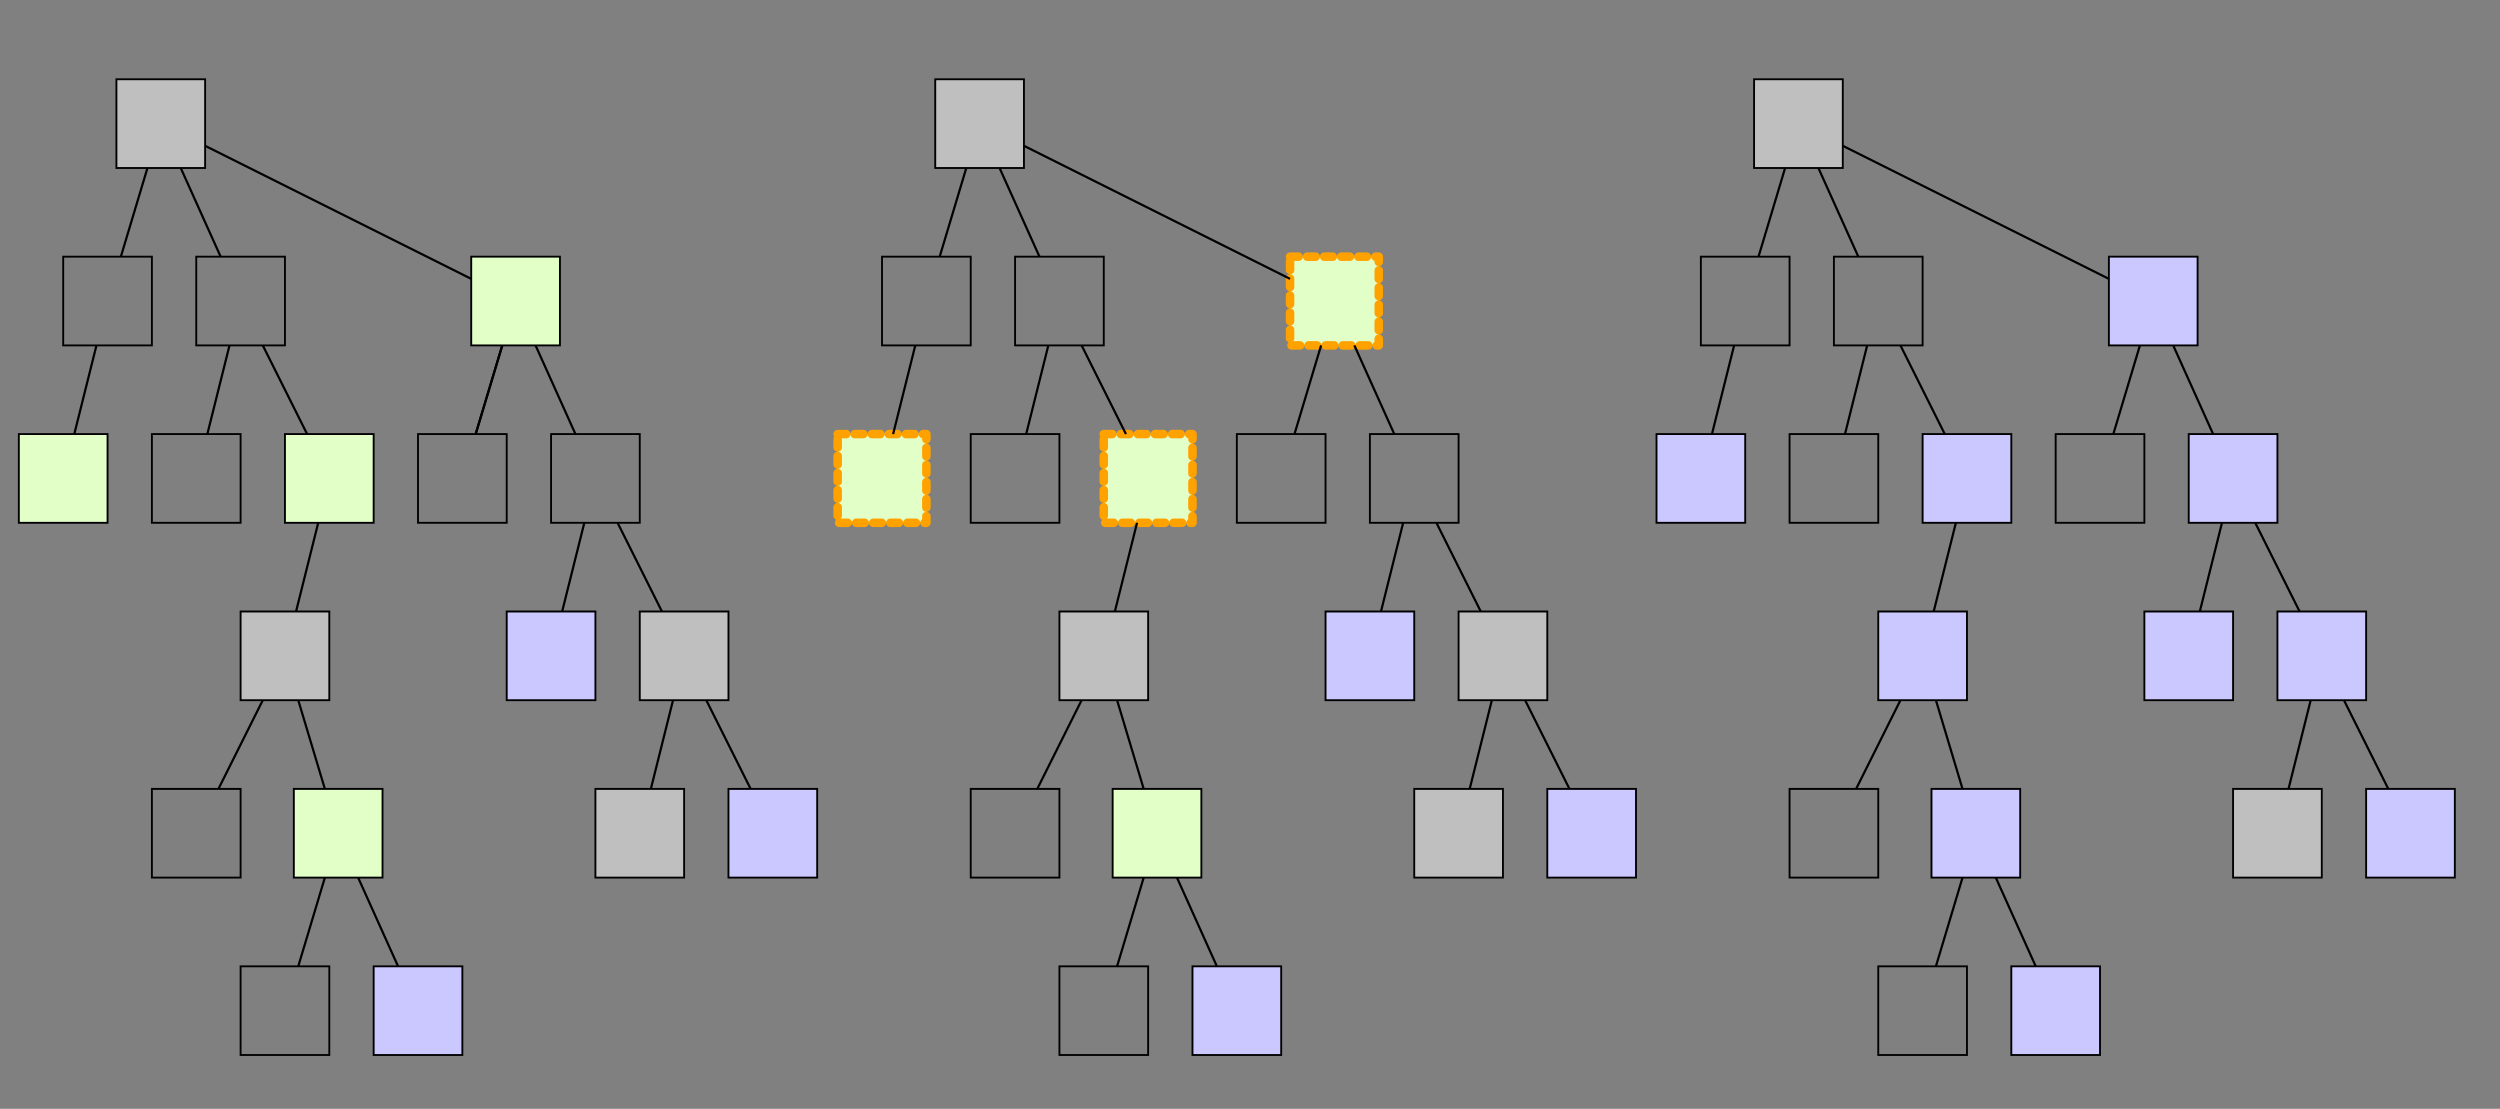 <?xml version="1.0" encoding="UTF-8" standalone="no"?>
<!-- Created with Inkscape (http://www.inkscape.org/) -->

<svg
   xmlns:dc="http://purl.org/dc/elements/1.1/"
   xmlns:cc="http://creativecommons.org/ns#"
   xmlns:rdf="http://www.w3.org/1999/02/22-rdf-syntax-ns#"
   xmlns:svg="http://www.w3.org/2000/svg"
   xmlns="http://www.w3.org/2000/svg"
   xmlns:sodipodi="http://sodipodi.sourceforge.net/DTD/sodipodi-0.dtd"
   xmlns:inkscape="http://www.inkscape.org/namespaces/inkscape"
   width="1127.36"
   height="500"
   id="svg2"
   version="1.1"
   inkscape:version="0.47 r22583"
   sodipodi:docname="ast_with_changes_large.svg">
  <rect width="100%" height="100%" fill="#808080" stroke="none"/>
  <defs
     id="defs4">
    <inkscape:perspective
       sodipodi:type="inkscape:persp3d"
       inkscape:vp_x="0 : 526.18109 : 1"
       inkscape:vp_y="0 : 1000 : 0"
       inkscape:vp_z="744.09448 : 526.18109 : 1"
       inkscape:persp3d-origin="372.04724 : 350.78739 : 1"
       id="perspective10" />
    <inkscape:perspective
       id="perspective5845"
       inkscape:persp3d-origin="0.5 : 0.33333333 : 1"
       inkscape:vp_z="1 : 0.5 : 1"
       inkscape:vp_y="0 : 1000 : 0"
       inkscape:vp_x="0 : 0.5 : 1"
       sodipodi:type="inkscape:persp3d" />
  </defs>
  <sodipodi:namedview
     id="base"
     pagecolor="#ffffff"
     bordercolor="#666666"
     borderopacity="1.0"
     inkscape:pageopacity="0.0"
     inkscape:pageshadow="2"
     inkscape:zoom="0.9899495"
     inkscape:cx="429.59747"
     inkscape:cy="205.96587"
     inkscape:document-units="px"
     inkscape:current-layer="layer1"
     showgrid="false"
     inkscape:window-width="1440"
     inkscape:window-height="839"
     inkscape:window-x="-4"
     inkscape:window-y="38"
     inkscape:window-maximized="1"
     width="1052.36px">
    <inkscape:grid
       type="xygrid"
       id="grid3604"
       empspacing="5"
       visible="true"
       enabled="true"
       snapvisiblegridlinesonly="true" />
  </sodipodi:namedview>
  <g
     inkscape:label="Layer 1"
     inkscape:groupmode="layer"
     id="layer1"
     transform="translate(-59.575,147.212)">
    <path
       inkscape:connector-type="polyline"
       id="path5024"
       d="m 2826.716,-29757.868 -12,40"
       style="fill:none;stroke:#000000;stroke-width:1px;stroke-linecap:butt;stroke-linejoin:miter;stroke-opacity:1" />
    <path
       inkscape:connector-type="polyline"
       id="path5026"
       d="m 2841.716,-29757.868 18,40"
       style="fill:none;stroke:#000000;stroke-width:1px;stroke-linecap:butt;stroke-linejoin:miter;stroke-opacity:1" />
    <path
       inkscape:connector-type="polyline"
       id="path5028"
       d="m 2803.716,-29677.868 -10,40"
       style="fill:none;stroke:#000000;stroke-width:1px;stroke-linecap:butt;stroke-linejoin:miter;stroke-opacity:1" />
    <path
       inkscape:connector-type="polyline"
       id="path5030"
       d="m 2863.716,-29677.868 -10,40"
       style="fill:none;stroke:#000000;stroke-width:1px;stroke-linecap:butt;stroke-linejoin:miter;stroke-opacity:1" />
    <path
       inkscape:connector-type="polyline"
       id="path5032"
       d="m 2878.716,-29677.868 20,40"
       style="fill:none;stroke:#000000;stroke-width:1px;stroke-linecap:butt;stroke-linejoin:miter;stroke-opacity:1" />
    <path
       inkscape:connector-type="polyline"
       id="path5034"
       d="m 2903.716,-29597.868 -10,40"
       style="fill:none;stroke:#000000;stroke-width:1px;stroke-linecap:butt;stroke-linejoin:miter;stroke-opacity:1" />
    <path
       inkscape:connector-type="polyline"
       id="path5036"
       d="m 2918.716,-29597.868 20,40"
       style="fill:none;stroke:#000000;stroke-width:1px;stroke-linecap:butt;stroke-linejoin:miter;stroke-opacity:1" />
    <path
       style="fill:none;stroke:#000000;stroke-width:1px;stroke-linecap:butt;stroke-linejoin:miter;stroke-opacity:1"
       d="m 2826.716,-29757.868 -12,40"
       id="path5042"
       inkscape:connector-type="polyline" />
    <path
       style="fill:none;stroke:#000000;stroke-width:1px;stroke-linecap:butt;stroke-linejoin:miter;stroke-opacity:1"
       d="m 2841.716,-29757.868 18,40"
       id="path5044"
       inkscape:connector-type="polyline" />
    <path
       style="fill:none;stroke:#000000;stroke-width:1px;stroke-linecap:butt;stroke-linejoin:miter;stroke-opacity:1"
       d="m 2803.716,-29677.868 -10,40"
       id="path5046"
       inkscape:connector-type="polyline" />
    <path
       style="fill:none;stroke:#000000;stroke-width:1px;stroke-linecap:butt;stroke-linejoin:miter;stroke-opacity:1"
       d="m 2863.716,-29677.868 -10,40"
       id="path5048"
       inkscape:connector-type="polyline" />
    <path
       style="fill:none;stroke:#000000;stroke-width:1px;stroke-linecap:butt;stroke-linejoin:miter;stroke-opacity:1"
       d="m 2878.716,-29677.868 20,40"
       id="path5050"
       inkscape:connector-type="polyline" />
    <path
       style="fill:none;stroke:#000000;stroke-width:1px;stroke-linecap:butt;stroke-linejoin:miter;stroke-opacity:1"
       d="m 2903.716,-29597.868 -10,40"
       id="path5052"
       inkscape:connector-type="polyline" />
    <path
       style="fill:none;stroke:#000000;stroke-width:1px;stroke-linecap:butt;stroke-linejoin:miter;stroke-opacity:1"
       d="m 2918.716,-29597.868 20,40"
       id="path5054"
       inkscape:connector-type="polyline" />
    <rect
       y="-111.461"
       x="481.319"
       height="40"
       width="40"
       id="rect5275"
       style="fill:#ffffff;fill-opacity:0.498;stroke:#000000;stroke-width:0.85;stroke-linecap:round;stroke-linejoin:miter;stroke-miterlimit:4;stroke-opacity:1;stroke-dasharray:none" />
    <rect
       style="fill:none;stroke:#000000;stroke-width:0.85;stroke-linecap:round;stroke-linejoin:miter;stroke-miterlimit:4;stroke-opacity:1;stroke-dasharray:none"
       id="rect5277"
       width="40"
       height="40"
       x="457.319"
       y="-31.461" />
    <rect
       y="-31.461"
       x="517.319"
       height="40"
       width="40"
       id="rect5279"
       style="fill:none;stroke:#000000;stroke-width:0.85;stroke-linecap:round;stroke-linejoin:miter;stroke-miterlimit:4;stroke-opacity:1;stroke-dasharray:none" />
    <rect
       style="fill:none;stroke:#000000;stroke-width:0.85;stroke-linecap:round;stroke-linejoin:miter;stroke-miterlimit:4;stroke-opacity:1;stroke-dasharray:none"
       id="rect5281"
       width="40"
       height="40"
       x="497.319"
       y="48.539" />
    <rect
       y="48.539"
       x="557.319"
       height="40"
       width="40"
       id="rect5283"
       style="fill:#e1ffc7;fill-opacity:1;stroke:#ffa200;stroke-width:3.85;stroke-linecap:round;stroke-linejoin:round;stroke-miterlimit:4;stroke-opacity:1;stroke-dasharray:3.85, 3.85;stroke-dashoffset:0" />
    <rect
       y="48.539"
       x="437.319"
       height="40"
       width="40"
       id="rect5285"
       style="fill:#e1ffc7;fill-opacity:1;stroke:#ffa200;stroke-width:3.85;stroke-linecap:round;stroke-linejoin:round;stroke-miterlimit:4;stroke-opacity:1;stroke-dasharray:3.85, 3.85;stroke-dashoffset:0" />
    <rect
       style="fill:#ffffff;fill-opacity:0.498;stroke:#000000;stroke-width:0.85;stroke-linecap:round;stroke-linejoin:miter;stroke-miterlimit:4;stroke-opacity:1;stroke-dasharray:none"
       id="rect5287"
       width="40"
       height="40"
       x="537.319"
       y="128.54" />
    <rect
       style="fill:#e1ffc7;fill-opacity:1;stroke:#ffa200;stroke-width:3.85;stroke-linecap:round;stroke-linejoin:round;stroke-miterlimit:4;stroke-opacity:1;stroke-dasharray:3.85, 3.85;stroke-dashoffset:0"
       id="rect5313"
       width="40"
       height="40"
       x="641.319"
       y="-31.461" />
    <rect
       y="48.539"
       x="617.319"
       height="40"
       width="40"
       id="rect5315"
       style="fill:none;stroke:#000000;stroke-width:0.85;stroke-linecap:round;stroke-linejoin:miter;stroke-miterlimit:4;stroke-opacity:1;stroke-dasharray:none" />
    <rect
       style="fill:none;stroke:#000000;stroke-width:0.85;stroke-linecap:round;stroke-linejoin:miter;stroke-miterlimit:4;stroke-opacity:1;stroke-dasharray:none"
       id="rect5317"
       width="40"
       height="40"
       x="677.319"
       y="48.539" />
    <rect
       y="128.539"
       x="657.319"
       height="40"
       width="40"
       id="rect5319"
       style="fill:#cbc7ff;fill-opacity:1;stroke:#000000;stroke-width:0.85;stroke-linecap:round;stroke-linejoin:miter;stroke-miterlimit:4;stroke-opacity:1;stroke-dasharray:none" />
    <rect
       style="fill:#ffffff;fill-opacity:0.498;stroke:#000000;stroke-width:0.85;stroke-linecap:round;stroke-linejoin:miter;stroke-miterlimit:4;stroke-opacity:1;stroke-dasharray:none"
       id="rect5321"
       width="40"
       height="40"
       x="717.319"
       y="128.539" />
    <rect
       y="208.539"
       x="697.319"
       height="40"
       width="40"
       id="rect5323"
       style="fill:#ffffff;fill-opacity:0.498;stroke:#000000;stroke-width:0.85;stroke-linecap:round;stroke-linejoin:miter;stroke-miterlimit:4;stroke-opacity:1;stroke-dasharray:none" />
    <rect
       style="fill:#cbc7ff;fill-opacity:1;stroke:#000000;stroke-width:0.85;stroke-linecap:round;stroke-linejoin:miter;stroke-miterlimit:4;stroke-opacity:1;stroke-dasharray:none"
       id="rect5325"
       width="40"
       height="40"
       x="757.319"
       y="208.539" />
    <rect
       y="208.539"
       x="561.319"
       height="40"
       width="40"
       id="rect5327"
       style="fill:#e1ffc7;fill-opacity:1;stroke:#000000;stroke-width:0.85;stroke-linecap:round;stroke-linejoin:miter;stroke-miterlimit:4;stroke-opacity:1;stroke-dasharray:none" />
    <rect
       style="fill:none;stroke:#000000;stroke-width:0.85;stroke-linecap:round;stroke-linejoin:miter;stroke-miterlimit:4;stroke-opacity:1;stroke-dasharray:none"
       id="rect5329"
       width="40"
       height="40"
       x="537.319"
       y="288.539" />
    <rect
       y="288.539"
       x="597.319"
       height="40"
       width="40"
       id="rect5331"
       style="fill:#cbc7ff;fill-opacity:1;stroke:#000000;stroke-width:0.85;stroke-linecap:round;stroke-linejoin:miter;stroke-miterlimit:4;stroke-opacity:1;stroke-dasharray:none" />
    <rect
       y="208.539"
       x="497.319"
       height="40"
       width="40"
       id="rect5353"
       style="fill:none;stroke:#000000;stroke-width:0.85;stroke-linecap:round;stroke-linejoin:miter;stroke-miterlimit:4;stroke-opacity:1;stroke-dasharray:none" />
    <path
       style="fill:none;stroke:#000000;stroke-width:1px;stroke-linecap:butt;stroke-linejoin:miter;stroke-opacity:1"
       d="m 495.319,-71.461 -12,40"
       id="path5769"
       inkscape:connector-type="polyline" />
    <path
       style="fill:none;stroke:#000000;stroke-width:1px;stroke-linecap:butt;stroke-linejoin:miter;stroke-opacity:1"
       d="m 472.319,8.539 -10,40"
       id="path5771"
       inkscape:connector-type="polyline" />
    <path
       style="fill:none;stroke:#000000;stroke-width:1px;stroke-linecap:butt;stroke-linejoin:miter;stroke-opacity:1"
       d="m 510.319,-71.461 18,40"
       id="path5773"
       inkscape:connector-type="polyline" />
    <path
       style="fill:none;stroke:#000000;stroke-width:1px;stroke-linecap:butt;stroke-linejoin:miter;stroke-opacity:1"
       d="m 532.319,8.539 -10,40"
       id="path5775"
       inkscape:connector-type="polyline" />
    <path
       style="fill:none;stroke:#000000;stroke-width:1px;stroke-linecap:butt;stroke-linejoin:miter;stroke-opacity:1"
       d="m 547.319,8.539 20,40"
       id="path5777"
       inkscape:connector-type="polyline" />
    <path
       style="fill:none;stroke:#000000;stroke-width:1px;stroke-linecap:butt;stroke-linejoin:miter;stroke-opacity:1"
       d="m 521.319,-81.461 120,60"
       id="path5779"
       inkscape:connector-type="polyline" />
    <path
       style="fill:none;stroke:#000000;stroke-width:1px;stroke-linecap:butt;stroke-linejoin:miter;stroke-opacity:1"
       d="M 572.319,88.539 562.319,128.54"
       id="path5781"
       inkscape:connector-type="polyline" />
    <path
       style="fill:none;stroke:#000000;stroke-width:1px;stroke-linecap:butt;stroke-linejoin:miter;stroke-opacity:1"
       d="m 547.319,168.54 -20,40"
       id="path5783"
       inkscape:connector-type="polyline" />
    <path
       style="fill:none;stroke:#000000;stroke-width:1px;stroke-linecap:butt;stroke-linejoin:miter;stroke-opacity:1"
       d="m 563.319,168.54 12,40"
       id="path5785"
       inkscape:connector-type="polyline" />
    <path
       style="fill:none;stroke:#000000;stroke-width:1px;stroke-linecap:butt;stroke-linejoin:miter;stroke-opacity:1"
       d="m 575.319,248.539 -12,40"
       id="path5787"
       inkscape:connector-type="polyline" />
    <path
       style="fill:none;stroke:#000000;stroke-width:1px;stroke-linecap:butt;stroke-linejoin:miter;stroke-opacity:1"
       d="m 590.319,248.539 18,40"
       id="path5789"
       inkscape:connector-type="polyline" />
    <path
       style="fill:none;stroke:#000000;stroke-width:1px;stroke-linecap:butt;stroke-linejoin:miter;stroke-opacity:1"
       d="m 655.319,8.539 -12,40"
       id="path5791"
       inkscape:connector-type="polyline" />
    <path
       style="fill:none;stroke:#000000;stroke-width:1px;stroke-linecap:butt;stroke-linejoin:miter;stroke-opacity:1"
       d="m 670.319,8.539 18,40"
       id="path5793"
       inkscape:connector-type="polyline" />
    <path
       style="fill:none;stroke:#000000;stroke-width:1px;stroke-linecap:butt;stroke-linejoin:miter;stroke-opacity:1"
       d="m 692.319,88.539 -10,40"
       id="path5795"
       inkscape:connector-type="polyline" />
    <path
       style="fill:none;stroke:#000000;stroke-width:1px;stroke-linecap:butt;stroke-linejoin:miter;stroke-opacity:1"
       d="m 707.319,88.539 20,40"
       id="path5797"
       inkscape:connector-type="polyline" />
    <path
       style="fill:none;stroke:#000000;stroke-width:1px;stroke-linecap:butt;stroke-linejoin:miter;stroke-opacity:1"
       d="m 732.319,168.539 -10,40"
       id="path5799"
       inkscape:connector-type="polyline" />
    <path
       style="fill:none;stroke:#000000;stroke-width:1px;stroke-linecap:butt;stroke-linejoin:miter;stroke-opacity:1"
       d="m 747.319,168.539 20,40"
       id="path5801"
       inkscape:connector-type="polyline" />
    <rect
       style="fill:#ffffff;fill-opacity:0.498;stroke:#000000;stroke-width:0.85;stroke-linecap:round;stroke-linejoin:miter;stroke-miterlimit:4;stroke-opacity:1;stroke-dasharray:none"
       id="rect5441"
       width="40"
       height="40"
       x="850.566"
       y="-111.461" />
    <rect
       y="-31.461"
       x="826.566"
       height="40"
       width="40"
       id="rect5443"
       style="fill:none;stroke:#000000;stroke-width:0.85;stroke-linecap:round;stroke-linejoin:miter;stroke-miterlimit:4;stroke-opacity:1;stroke-dasharray:none" />
    <rect
       style="fill:none;stroke:#000000;stroke-width:0.85;stroke-linecap:round;stroke-linejoin:miter;stroke-miterlimit:4;stroke-opacity:1;stroke-dasharray:none"
       id="rect5445"
       width="40"
       height="40"
       x="886.566"
       y="-31.461" />
    <rect
       y="48.539"
       x="866.566"
       height="40"
       width="40"
       id="rect5447"
       style="fill:none;stroke:#000000;stroke-width:0.85;stroke-linecap:round;stroke-linejoin:miter;stroke-miterlimit:4;stroke-opacity:1;stroke-dasharray:none" />
    <rect
       style="fill:#cbc7ff;fill-opacity:1;stroke:#000000;stroke-width:0.85;stroke-linecap:round;stroke-linejoin:miter;stroke-miterlimit:4;stroke-opacity:1;stroke-dasharray:none"
       id="rect5449"
       width="40"
       height="40"
       x="926.566"
       y="48.539" />
    <rect
       style="fill:#cbc7ff;fill-opacity:1;stroke:#000000;stroke-width:0.85;stroke-linecap:round;stroke-linejoin:miter;stroke-miterlimit:4;stroke-opacity:1;stroke-dasharray:none"
       id="rect5451"
       width="40"
       height="40"
       x="806.566"
       y="48.539" />
    <rect
       y="128.54"
       x="906.566"
       height="40"
       width="40"
       id="rect5453"
       style="fill:#cbc7ff;fill-opacity:1;stroke:#000000;stroke-width:0.85;stroke-linecap:round;stroke-linejoin:miter;stroke-miterlimit:4;stroke-opacity:1;stroke-dasharray:none" />
    <rect
       y="-31.461"
       x="1010.566"
       height="40"
       width="40"
       id="rect5479"
       style="fill:#cbc7ff;fill-opacity:1;stroke:#000000;stroke-width:0.85;stroke-linecap:round;stroke-linejoin:miter;stroke-miterlimit:4;stroke-opacity:1;stroke-dasharray:none" />
    <rect
       style="fill:none;stroke:#000000;stroke-width:0.85;stroke-linecap:round;stroke-linejoin:miter;stroke-miterlimit:4;stroke-opacity:1;stroke-dasharray:none"
       id="rect5481"
       width="40"
       height="40"
       x="986.566"
       y="48.539" />
    <rect
       y="48.539"
       x="1046.566"
       height="40"
       width="40"
       id="rect5483"
       style="fill:#cbc7ff;stroke:#000000;stroke-width:0.85;stroke-linecap:round;stroke-linejoin:miter;stroke-miterlimit:4;stroke-opacity:1;stroke-dasharray:none;fill-opacity:1" />
    <rect
       style="fill:#cbc7ff;fill-opacity:1;stroke:#000000;stroke-width:0.85;stroke-linecap:round;stroke-linejoin:miter;stroke-miterlimit:4;stroke-opacity:1;stroke-dasharray:none"
       id="rect5485"
       width="40"
       height="40"
       x="1026.566"
       y="128.539" />
    <rect
       y="128.539"
       x="1086.566"
       height="40"
       width="40"
       id="rect5487"
       style="fill:#cbc7ff;fill-opacity:1;stroke:#000000;stroke-width:0.85;stroke-linecap:round;stroke-linejoin:miter;stroke-miterlimit:4;stroke-opacity:1;stroke-dasharray:none" />
    <rect
       style="fill:#ffffff;fill-opacity:0.498;stroke:#000000;stroke-width:0.85;stroke-linecap:round;stroke-linejoin:miter;stroke-miterlimit:4;stroke-opacity:1;stroke-dasharray:none"
       id="rect5489"
       width="40"
       height="40"
       x="1066.566"
       y="208.539" />
    <rect
       y="208.539"
       x="1126.566"
       height="40"
       width="40"
       id="rect5491"
       style="fill:#cbc7ff;fill-opacity:1;stroke:#000000;stroke-width:0.85;stroke-linecap:round;stroke-linejoin:miter;stroke-miterlimit:4;stroke-opacity:1;stroke-dasharray:none" />
    <rect
       style="fill:#cbc7ff;fill-opacity:1;stroke:#000000;stroke-width:0.85;stroke-linecap:round;stroke-linejoin:miter;stroke-miterlimit:4;stroke-opacity:1;stroke-dasharray:none"
       id="rect5493"
       width="40"
       height="40"
       x="930.566"
       y="208.539" />
    <rect
       y="288.539"
       x="906.566"
       height="40"
       width="40"
       id="rect5495"
       style="fill:none;stroke:#000000;stroke-width:0.85;stroke-linecap:round;stroke-linejoin:miter;stroke-miterlimit:4;stroke-opacity:1;stroke-dasharray:none" />
    <rect
       style="fill:#cbc7ff;fill-opacity:1;stroke:#000000;stroke-width:0.85;stroke-linecap:round;stroke-linejoin:miter;stroke-miterlimit:4;stroke-opacity:1;stroke-dasharray:none"
       id="rect5497"
       width="40"
       height="40"
       x="966.566"
       y="288.539" />
    <rect
       style="fill:none;stroke:#000000;stroke-width:0.85;stroke-linecap:round;stroke-linejoin:miter;stroke-miterlimit:4;stroke-opacity:1;stroke-dasharray:none"
       id="rect5519"
       width="40"
       height="40"
       x="866.566"
       y="208.539" />
    <path
       style="fill:none;stroke:#000000;stroke-width:1px;stroke-linecap:butt;stroke-linejoin:miter;stroke-opacity:1"
       d="m 864.566,-71.461 -12,40"
       id="path5803"
       inkscape:connector-type="polyline" />
    <path
       style="fill:none;stroke:#000000;stroke-width:1px;stroke-linecap:butt;stroke-linejoin:miter;stroke-opacity:1"
       d="m 879.566,-71.461 18,40"
       id="path5805"
       inkscape:connector-type="polyline" />
    <path
       style="fill:none;stroke:#000000;stroke-width:1px;stroke-linecap:butt;stroke-linejoin:miter;stroke-opacity:1"
       d="M 890.566,-81.461 1010.566,-21.461"
       id="path5807"
       inkscape:connector-type="polyline" />
    <path
       style="fill:none;stroke:#000000;stroke-width:1px;stroke-linecap:butt;stroke-linejoin:miter;stroke-opacity:1"
       d="m 841.566,8.539 -10,40"
       id="path5809"
       inkscape:connector-type="polyline" />
    <path
       style="fill:none;stroke:#000000;stroke-width:1px;stroke-linecap:butt;stroke-linejoin:miter;stroke-opacity:1"
       d="m 901.566,8.539 -10,40"
       id="path5811"
       inkscape:connector-type="polyline" />
    <path
       style="fill:none;stroke:#000000;stroke-width:1px;stroke-linecap:butt;stroke-linejoin:miter;stroke-opacity:1"
       d="m 916.566,8.539 20,40"
       id="path5813"
       inkscape:connector-type="polyline" />
    <path
       style="fill:none;stroke:#000000;stroke-width:1px;stroke-linecap:butt;stroke-linejoin:miter;stroke-opacity:1"
       d="m 941.566,88.539 -10,40"
       id="path5815"
       inkscape:connector-type="polyline" />
    <path
       style="fill:none;stroke:#000000;stroke-width:1px;stroke-linecap:butt;stroke-linejoin:miter;stroke-opacity:1"
       d="m 916.566,168.54 -20,40"
       id="path5817"
       inkscape:connector-type="polyline" />
    <path
       style="fill:none;stroke:#000000;stroke-width:1px;stroke-linecap:butt;stroke-linejoin:miter;stroke-opacity:1"
       d="m 932.566,168.54 12,40"
       id="path5819"
       inkscape:connector-type="polyline" />
    <path
       style="fill:none;stroke:#000000;stroke-width:1px;stroke-linecap:butt;stroke-linejoin:miter;stroke-opacity:1"
       d="m 944.566,248.539 -12,40"
       id="path5821"
       inkscape:connector-type="polyline" />
    <path
       style="fill:none;stroke:#000000;stroke-width:1px;stroke-linecap:butt;stroke-linejoin:miter;stroke-opacity:1"
       d="m 959.566,248.539 18,40"
       id="path5823"
       inkscape:connector-type="polyline" />
    <path
       style="fill:none;stroke:#000000;stroke-width:1px;stroke-linecap:butt;stroke-linejoin:miter;stroke-opacity:1"
       d="m 1024.566,8.539 -12,40"
       id="path5825"
       inkscape:connector-type="polyline" />
    <path
       style="fill:none;stroke:#000000;stroke-width:1px;stroke-linecap:butt;stroke-linejoin:miter;stroke-opacity:1"
       d="m 1039.566,8.539 18,40"
       id="path5827"
       inkscape:connector-type="polyline" />
    <path
       style="fill:none;stroke:#000000;stroke-width:1px;stroke-linecap:butt;stroke-linejoin:miter;stroke-opacity:1"
       d="m 1061.566,88.539 -10,40"
       id="path5829"
       inkscape:connector-type="polyline" />
    <path
       style="fill:none;stroke:#000000;stroke-width:1px;stroke-linecap:butt;stroke-linejoin:miter;stroke-opacity:1"
       d="m 1076.566,88.539 20,40"
       id="path5831"
       inkscape:connector-type="polyline" />
    <path
       style="fill:none;stroke:#000000;stroke-width:1px;stroke-linecap:butt;stroke-linejoin:miter;stroke-opacity:1"
       d="m 1101.566,168.539 -10,40"
       id="path5833"
       inkscape:connector-type="polyline" />
    <path
       style="fill:none;stroke:#000000;stroke-width:1px;stroke-linecap:butt;stroke-linejoin:miter;stroke-opacity:1"
       d="m 1116.566,168.539 20,40"
       id="path5835"
       inkscape:connector-type="polyline" />
    <rect
       style="fill:#ffffff;fill-opacity:0.498;stroke:#000000;stroke-width:0.85;stroke-linecap:round;stroke-linejoin:miter;stroke-miterlimit:4;stroke-opacity:1;stroke-dasharray:none"
       id="rect3606"
       width="40"
       height="40"
       x="112.073"
       y="-111.461" />
    <rect
       y="-31.461"
       x="88.073"
       height="40"
       width="40"
       id="rect3608"
       style="fill:none;stroke:#000000;stroke-width:0.85;stroke-linecap:round;stroke-linejoin:miter;stroke-miterlimit:4;stroke-opacity:1;stroke-dasharray:none" />
    <rect
       style="fill:none;stroke:#000000;stroke-width:0.85;stroke-linecap:round;stroke-linejoin:miter;stroke-miterlimit:4;stroke-opacity:1;stroke-dasharray:none"
       id="rect3610"
       width="40"
       height="40"
       x="148.073"
       y="-31.461" />
    <rect
       y="48.539"
       x="128.073"
       height="40"
       width="40"
       id="rect3612"
       style="fill:none;stroke:#000000;stroke-width:0.85;stroke-linecap:round;stroke-linejoin:miter;stroke-miterlimit:4;stroke-opacity:1;stroke-dasharray:none" />
    <rect
       style="fill:#e1ffc7;fill-opacity:1;stroke:#000000;stroke-width:0.85;stroke-linecap:round;stroke-linejoin:miter;stroke-miterlimit:4;stroke-opacity:1;stroke-dasharray:none"
       id="rect3614"
       width="40"
       height="40"
       x="188.073"
       y="48.539" />
    <rect
       style="fill:#e1ffc7;fill-opacity:1;stroke:#000000;stroke-width:0.85;stroke-linecap:round;stroke-linejoin:miter;stroke-miterlimit:4;stroke-opacity:1;stroke-dasharray:none"
       id="rect3616"
       width="40"
       height="40"
       x="68.073"
       y="48.539" />
    <rect
       y="128.539"
       x="168.073"
       height="40"
       width="40"
       id="rect3622"
       style="fill:#ffffff;fill-opacity:0.498;stroke:#000000;stroke-width:0.85;stroke-linecap:round;stroke-linejoin:miter;stroke-miterlimit:4;stroke-opacity:1;stroke-dasharray:none" />
    <path
       inkscape:connection-start="#rect3606"
       inkscape:connection-end="#rect3608"
       style="fill:none;stroke:#000000;stroke-width:1px;stroke-linecap:butt;stroke-linejoin:miter;stroke-opacity:1"
       d="m 126.073,-71.461 -12,40"
       id="path3626"
       inkscape:connector-type="polyline" />
    <path
       inkscape:connection-start="#rect3606"
       inkscape:connection-end="#rect3610"
       style="fill:none;stroke:#000000;stroke-width:1px;stroke-linecap:butt;stroke-linejoin:miter;stroke-opacity:1"
       d="m 141.073,-71.461 18,40"
       id="path3628"
       inkscape:connector-type="polyline" />
    <path
       inkscape:connection-start="#rect3608"
       inkscape:connection-end="#rect3616"
       style="fill:none;stroke:#000000;stroke-width:1px;stroke-linecap:butt;stroke-linejoin:miter;stroke-opacity:1"
       d="M 103.073,8.539 93.073,48.539"
       id="path3630"
       inkscape:connector-type="polyline" />
    <path
       inkscape:connection-start="#rect3610"
       inkscape:connection-end="#rect3612"
       style="fill:none;stroke:#000000;stroke-width:1px;stroke-linecap:butt;stroke-linejoin:miter;stroke-opacity:1"
       d="m 163.073,8.539 -10,40"
       id="path3632"
       inkscape:connector-type="polyline" />
    <path
       inkscape:connection-start="#rect3610"
       inkscape:connection-end="#rect3614"
       style="fill:none;stroke:#000000;stroke-width:1px;stroke-linecap:butt;stroke-linejoin:miter;stroke-opacity:1"
       d="m 178.073,8.539 20,40"
       id="path3634"
       inkscape:connector-type="polyline" />
    <path
       inkscape:connection-start="#rect3614"
       inkscape:connection-end="#rect3622"
       style="fill:none;stroke:#000000;stroke-width:1px;stroke-linecap:butt;stroke-linejoin:miter;stroke-opacity:1"
       d="M 203.073,88.539 193.073,128.539"
       id="path3636"
       inkscape:connector-type="polyline" />
    <rect
       y="-31.461"
       x="272.073"
       height="40"
       width="40"
       id="rect5008"
       style="fill:#e1ffc7;fill-opacity:1;stroke:#000000;stroke-width:0.85;stroke-linecap:round;stroke-linejoin:miter;stroke-miterlimit:4;stroke-opacity:1;stroke-dasharray:none" />
    <rect
       style="fill:none;stroke:#000000;stroke-width:0.85;stroke-linecap:round;stroke-linejoin:miter;stroke-miterlimit:4;stroke-opacity:1;stroke-dasharray:none"
       id="rect5010"
       width="40"
       height="40"
       x="248.073"
       y="48.539" />
    <rect
       y="48.539"
       x="308.073"
       height="40"
       width="40"
       id="rect5012"
       style="fill:none;stroke:#000000;stroke-width:0.85;stroke-linecap:round;stroke-linejoin:miter;stroke-miterlimit:4;stroke-opacity:1;stroke-dasharray:none" />
    <rect
       style="fill:#cbc7ff;fill-opacity:1;stroke:#000000;stroke-width:0.85;stroke-linecap:round;stroke-linejoin:miter;stroke-miterlimit:4;stroke-opacity:1;stroke-dasharray:none"
       id="rect5014"
       width="40"
       height="40"
       x="288.073"
       y="128.539" />
    <rect
       y="128.539"
       x="348.073"
       height="40"
       width="40"
       id="rect5016"
       style="fill:#ffffff;fill-opacity:0.498;stroke:#000000;stroke-width:0.85;stroke-linecap:round;stroke-linejoin:miter;stroke-miterlimit:4;stroke-opacity:1;stroke-dasharray:none" />
    <rect
       style="fill:#ffffff;fill-opacity:0.498;stroke:#000000;stroke-width:0.85;stroke-linecap:round;stroke-linejoin:miter;stroke-miterlimit:4;stroke-opacity:1;stroke-dasharray:none"
       id="rect5020"
       width="40"
       height="40"
       x="328.073"
       y="208.539" />
    <rect
       y="208.539"
       x="388.073"
       height="40"
       width="40"
       id="rect5022"
       style="fill:#cbc7ff;fill-opacity:1;stroke:#000000;stroke-width:0.85;stroke-linecap:round;stroke-linejoin:miter;stroke-miterlimit:4;stroke-opacity:1;stroke-dasharray:none" />
    <rect
       style="fill:#e1ffc7;fill-opacity:1;stroke:#000000;stroke-width:0.85;stroke-linecap:round;stroke-linejoin:miter;stroke-miterlimit:4;stroke-opacity:1;stroke-dasharray:none"
       id="rect5056"
       width="40"
       height="40"
       x="192.073"
       y="208.539" />
    <rect
       y="288.539"
       x="168.073"
       height="40"
       width="40"
       id="rect5058"
       style="fill:none;stroke:#000000;stroke-width:0.85;stroke-linecap:round;stroke-linejoin:miter;stroke-miterlimit:4;stroke-opacity:1;stroke-dasharray:none" />
    <rect
       style="fill:#cbc7ff;fill-opacity:1;stroke:#000000;stroke-width:0.85;stroke-linecap:round;stroke-linejoin:miter;stroke-miterlimit:4;stroke-opacity:1;stroke-dasharray:none"
       id="rect5060"
       width="40"
       height="40"
       x="228.073"
       y="288.539" />
    <path
       inkscape:connection-start="#rect3606"
       inkscape:connection-end="#rect5008"
       style="fill:none;stroke:#000000;stroke-width:1px;stroke-linecap:butt;stroke-linejoin:miter;stroke-opacity:1"
       d="m 152.073,-81.461 120,60"
       id="path5062"
       inkscape:connector-type="polyline" />
    <path
       inkscape:connection-start="#rect5008"
       style="fill:none;stroke:#000000;stroke-width:1px;stroke-linecap:butt;stroke-linejoin:miter;stroke-opacity:1"
       d="M 286.073,8.539 274.073,48.539"
       id="path5064"
       inkscape:connector-type="polyline"
       inkscape:connection-end="#rect5010" />
    <path
       inkscape:connection-start="#rect5008"
       inkscape:connection-end="#rect5012"
       style="fill:none;stroke:#000000;stroke-width:1px;stroke-linecap:butt;stroke-linejoin:miter;stroke-opacity:1"
       d="m 301.073,8.539 18,40"
       id="path5066"
       inkscape:connector-type="polyline" />
    <path
       inkscape:connection-start="#rect5012"
       inkscape:connection-end="#rect5014"
       style="fill:none;stroke:#000000;stroke-width:1px;stroke-linecap:butt;stroke-linejoin:miter;stroke-opacity:1"
       d="m 323.073,88.539 -10,40"
       id="path5068"
       inkscape:connector-type="polyline" />
    <path
       inkscape:connection-start="#rect5012"
       inkscape:connection-end="#rect5016"
       style="fill:none;stroke:#000000;stroke-width:1px;stroke-linecap:butt;stroke-linejoin:miter;stroke-opacity:1"
       d="m 338.073,88.539 20,40"
       id="path5070"
       inkscape:connector-type="polyline" />
    <path
       inkscape:connection-start="#rect5016"
       inkscape:connection-end="#rect5020"
       style="fill:none;stroke:#000000;stroke-width:1px;stroke-linecap:butt;stroke-linejoin:miter;stroke-opacity:1"
       d="m 363.073,168.539 -10,40"
       id="path5072"
       inkscape:connector-type="polyline" />
    <path
       inkscape:connection-start="#rect5016"
       inkscape:connection-end="#rect5022"
       style="fill:none;stroke:#000000;stroke-width:1px;stroke-linecap:butt;stroke-linejoin:miter;stroke-opacity:1"
       d="m 378.073,168.539 20,40"
       id="path5074"
       inkscape:connector-type="polyline" />
    <path
       inkscape:connection-start="#rect3622"
       inkscape:connection-end="#rect5056"
       style="fill:none;stroke:#000000;stroke-width:1px;stroke-linecap:butt;stroke-linejoin:miter;stroke-opacity:1"
       d="m 194.073,168.539 12,40"
       id="path5076"
       inkscape:connector-type="polyline" />
    <path
       inkscape:connection-start="#rect5056"
       inkscape:connection-end="#rect5058"
       style="fill:none;stroke:#000000;stroke-width:1px;stroke-linecap:butt;stroke-linejoin:miter;stroke-opacity:1"
       d="m 206.073,248.539 -12,40"
       id="path5078"
       inkscape:connector-type="polyline" />
    <path
       inkscape:connection-start="#rect5056"
       inkscape:connection-end="#rect5060"
       style="fill:none;stroke:#000000;stroke-width:1px;stroke-linecap:butt;stroke-linejoin:miter;stroke-opacity:1"
       d="m 221.073,248.539 18,40"
       id="path5080"
       inkscape:connector-type="polyline" />
    <rect
       style="fill:none;stroke:#000000;stroke-width:0.85;stroke-linecap:round;stroke-linejoin:miter;stroke-miterlimit:4;stroke-opacity:1;stroke-dasharray:none"
       id="rect5082"
       width="40"
       height="40"
       x="128.073"
       y="208.539" />
    <path
       inkscape:connection-start="#rect3622"
       inkscape:connection-end="#rect5082"
       style="fill:none;stroke:#000000;stroke-width:1px;stroke-linecap:butt;stroke-linejoin:miter;stroke-opacity:1"
       d="m 178.073,168.539 -20,40"
       id="path5084"
       inkscape:connector-type="polyline" />
    <path
       inkscape:connection-start="#rect5008"
       inkscape:connector-type="polyline"
       id="path5167"
       d="M 286.073,8.539 274.073,48.539"
       style="fill:none;stroke:#000000;stroke-width:1px;stroke-linecap:butt;stroke-linejoin:miter;stroke-opacity:1"
       inkscape:connection-end="#rect5010" />
  </g>
</svg>
